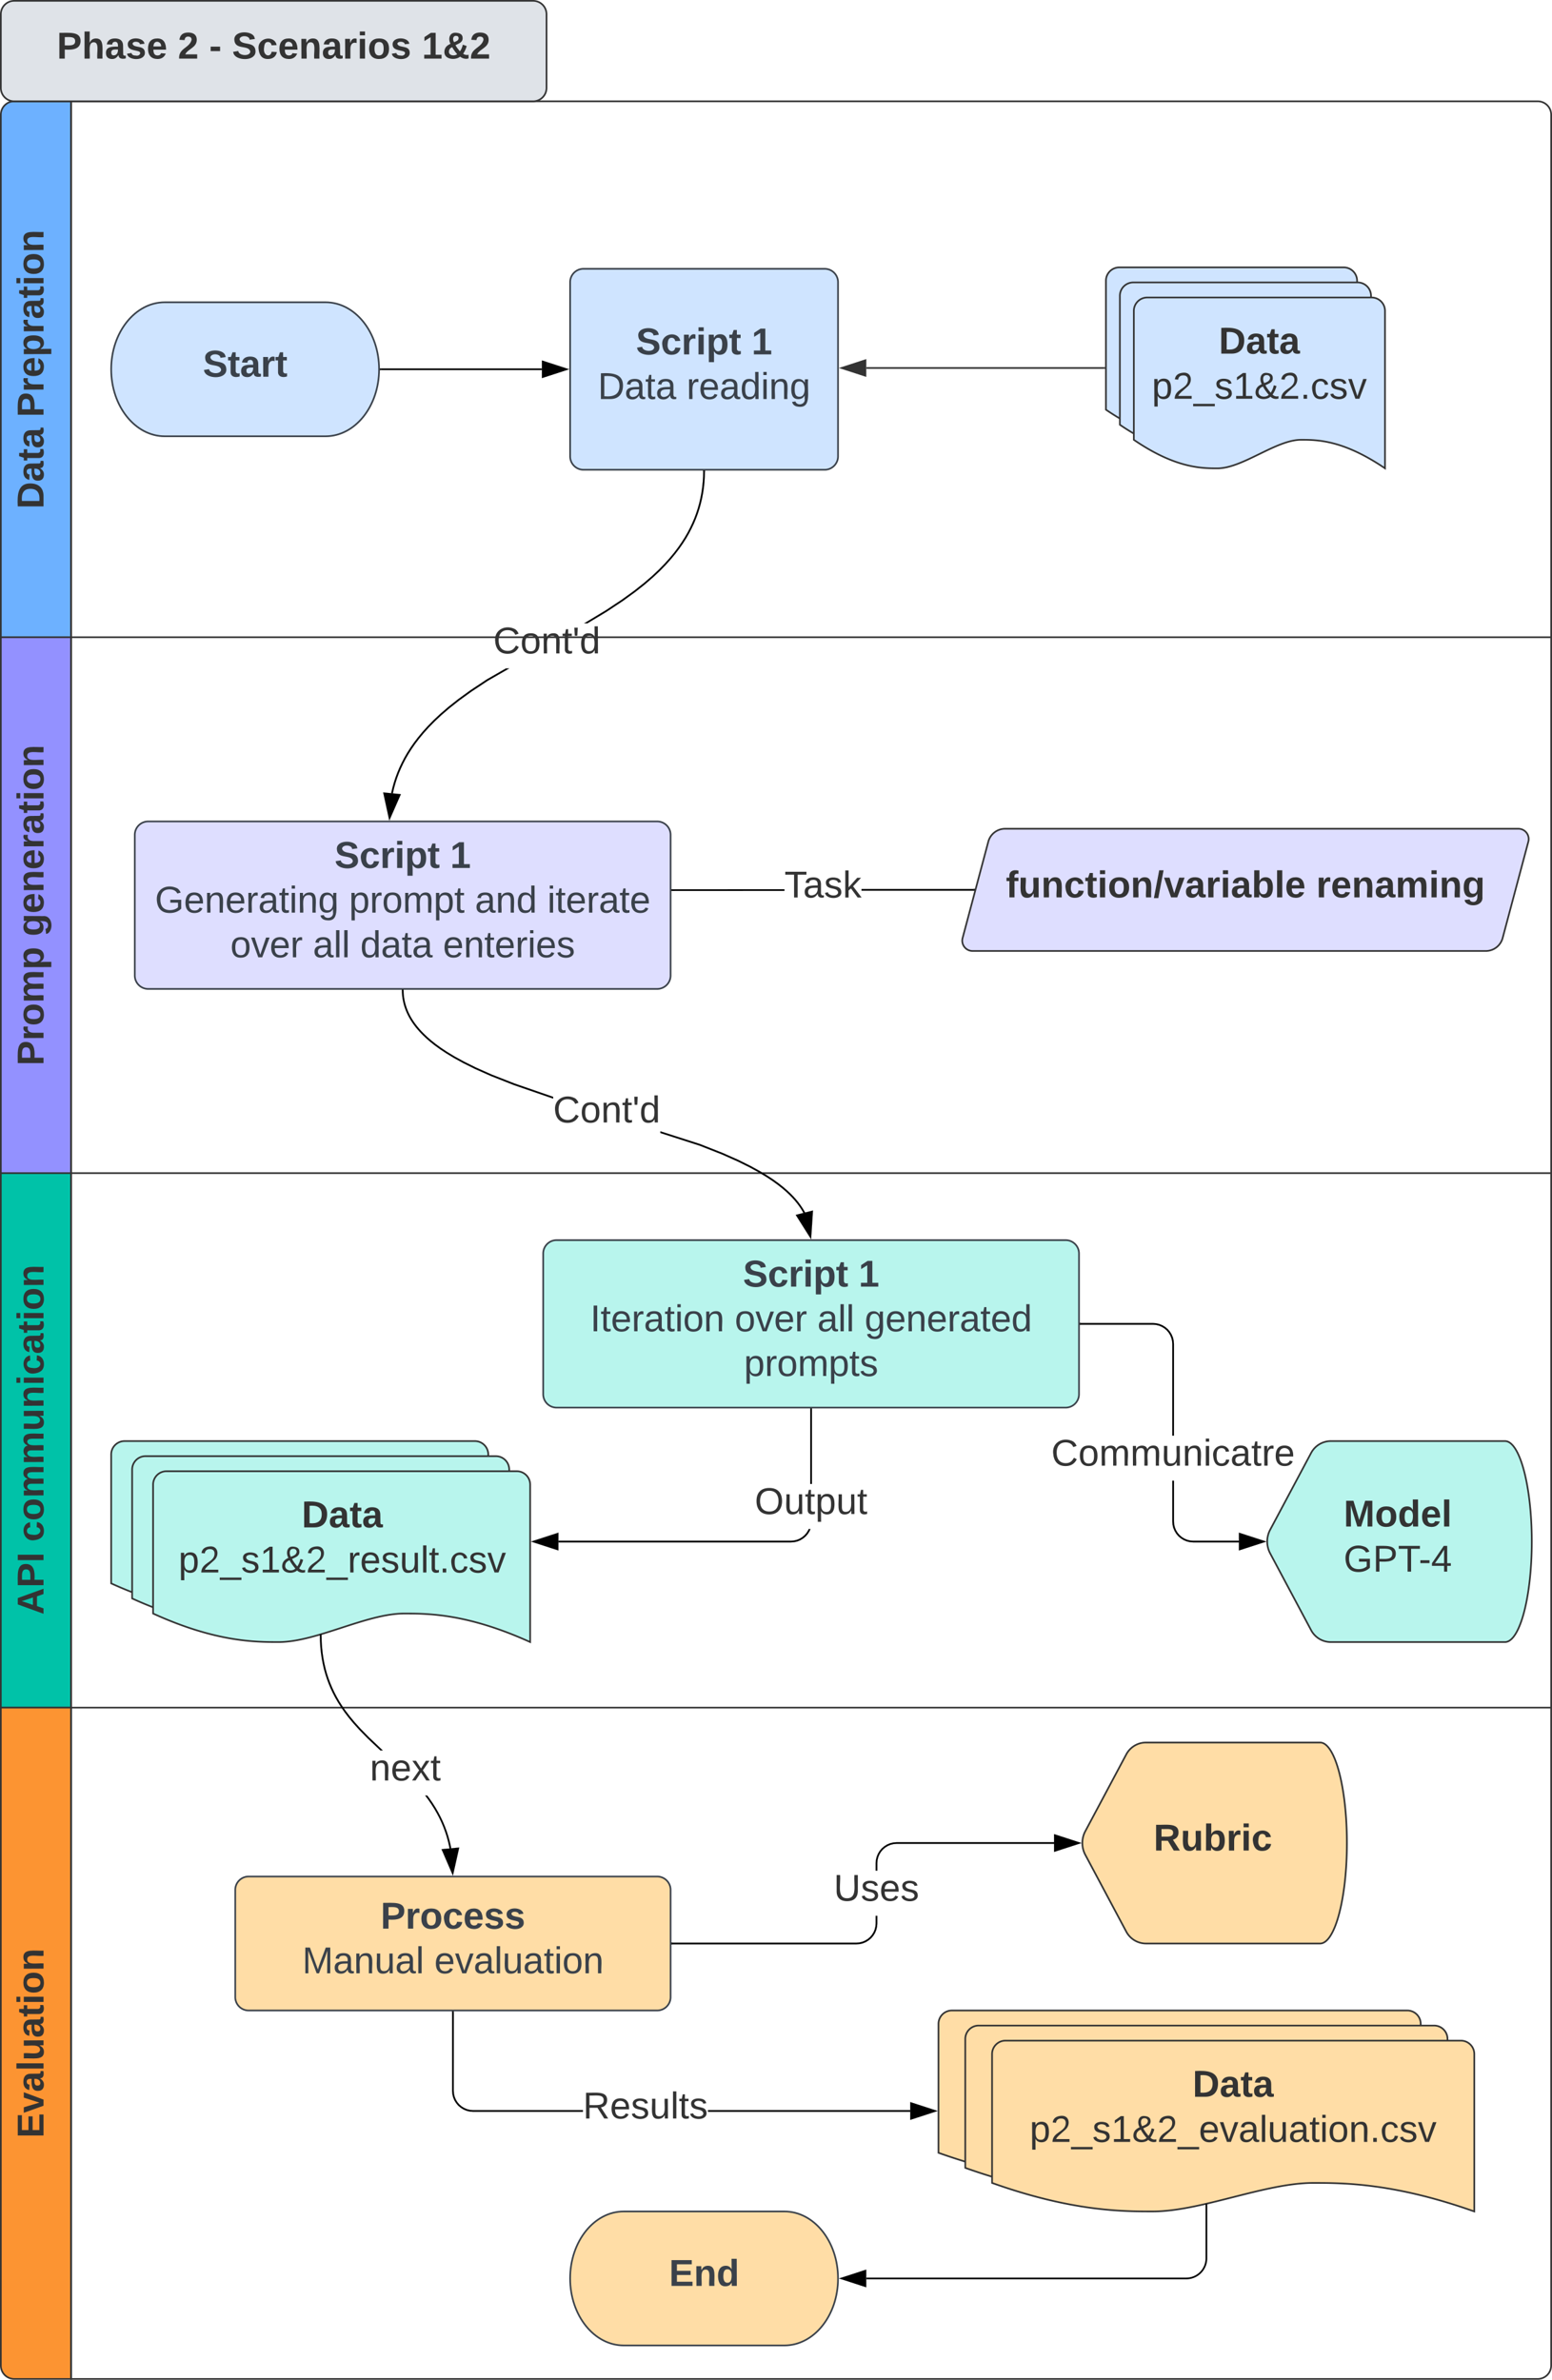 <svg xmlns="http://www.w3.org/2000/svg" xmlns:xlink="http://www.w3.org/1999/xlink" xmlns:lucid="lucid" width="926.91" height="1421"><g transform="translate(-679.5 -239.5)" lucid:page-tab-id="IIIJ-~few-Xb"><path d="M680 620V308a8 8 0 0 1 8-8h33.93v320z" stroke="#333" fill="#6db1ff"/><path d="M680 620h41.93v320H680z" stroke="#333" fill="#9391ff"/><path d="M680 940h41.93v319.15H680z" stroke="#333" fill="#00c2a8"/><path d="M721.93 1660H688a8 8 0 0 1-8-8v-392.85h41.93z" stroke="#333" fill="#fc9432"/><path d="M721.93 300h875.98a8 8 0 0 1 8 8v312H721.94zM721.93 620h883.98v320H721.94zM721.93 940h883.98v319.15H721.94zM1605.9 1259.15V1652a8 8 0 0 1-8 8H721.94v-400.85z" stroke="#333" fill="none"/><use xlink:href="#a" transform="matrix(-1.8369701987210297e-16,-1,1,-1.8369701987210297e-16,680,620) translate(76.644 25.489)"/><use xlink:href="#b" transform="matrix(-1.8369701987210297e-16,-1,1,-1.8369701987210297e-16,680,620) translate(131.383 25.489)"/><use xlink:href="#c" transform="matrix(-1.8369701987210297e-16,-1,1,-1.8369701987210297e-16,680,940) translate(64.206 25.489)"/><use xlink:href="#d" transform="matrix(-1.8369701987210297e-16,-1,1,-1.8369701987210297e-16,680,940) translate(141.39 25.489)"/><use xlink:href="#e" transform="matrix(-1.8369701987210297e-16,-1,1,-1.8369701987210297e-16,680,1259.147) translate(55.477 25.489)"/><use xlink:href="#f" transform="matrix(-1.8369701987210297e-16,-1,1,-1.8369701987210297e-16,680,1259.147) translate(99.057 25.489)"/><use xlink:href="#g" transform="matrix(-1.8369701987210297e-16,-1,1,-1.8369701987210297e-16,680,1660) translate(143.89 25.489)"/><path d="M873.9 420c17.7 0 32 17.9 32 40s-14.3 40-32 40h-96c-17.66 0-32-17.9-32-40s14.34-40 32-40z" stroke="#3a414a" fill="#cfe4ff"/><use xlink:href="#h" transform="matrix(1,0,0,1,750.912,425) translate(49.753 39.444)"/><path d="M1020 408a8 8 0 0 1 8-8h144a8 8 0 0 1 8 8v104a8 8 0 0 1-8 8h-144a8 8 0 0 1-8-8z" stroke="#3a414a" fill="#cfe4ff"/><use xlink:href="#i" transform="matrix(1,0,0,1,1025,405) translate(34.321 46.111)"/><use xlink:href="#j" transform="matrix(1,0,0,1,1025,405) translate(103.333 46.111)"/><use xlink:href="#k" transform="matrix(1,0,0,1,1025,405) translate(11.512 72.778)"/><use xlink:href="#l" transform="matrix(1,0,0,1,1025,405) translate(64.537 72.778)"/><path d="M680 248a8 8 0 0 1 8-8h309.9a8 8 0 0 1 8 8v44a8 8 0 0 1-8 8H688a8 8 0 0 1-8-8z" stroke="#333" fill="#dfe3e8"/><use xlink:href="#m" transform="matrix(1,0,0,1,692,252) translate(21.477 22.489)"/><use xlink:href="#n" transform="matrix(1,0,0,1,692,252) translate(93.735 22.489)"/><use xlink:href="#o" transform="matrix(1,0,0,1,692,252) translate(112.439 22.489)"/><use xlink:href="#p" transform="matrix(1,0,0,1,692,252) translate(126.093 22.489)"/><use xlink:href="#q" transform="matrix(1,0,0,1,692,252) translate(239.437 22.489)"/><path d="M1462.56 1107.06a13.33 13.33 0 0 1 11.77-7.06h104c8.83 0 16 26.86 16 60s-7.17 60-16 60h-104a13.33 13.33 0 0 1-11.77-7.06l-24.47-45.88a15 15 0 0 1 0-14.12z" stroke="#333" fill="#b8f5ed"/><use xlink:href="#r" transform="matrix(1,0,0,1,1439.328,1105) translate(42.674 46.022)"/><use xlink:href="#s" transform="matrix(1,0,0,1,1439.328,1105) translate(42.643 72.956)"/><path d="M1340 407.15a8 8 0 0 1 8-8h134a8 8 0 0 1 8 8v94c-25.05-17.04-40.65-17.04-50.1-17.04-15 0-34.95 17.05-49.95 17.05-9.3 0-25.05 0-49.95-17.04z" stroke="#333" fill="#cfe4ff"/><path d="M1348.33 416.15a8 8 0 0 1 8-8h134a8 8 0 0 1 8 8v94c-25.05-17.04-40.65-17.04-50.1-17.04-15 0-34.95 17.05-49.95 17.05-9.3 0-25.05 0-49.95-17.04z" stroke="#333" fill="#cfe4ff"/><path d="M1356.67 425.15a8 8 0 0 1 8-8h134a8 8 0 0 1 8 8v94c-25.05-17.04-40.65-17.04-50.1-17.04-15 0-34.95 17.05-49.95 17.05-9.3 0-25.05 0-49.95-17.04z" stroke="#333" fill="#cfe4ff"/><use xlink:href="#t" transform="matrix(1,0,0,1,1361.667,422.147) translate(45.748 28.522)"/><use xlink:href="#u" transform="matrix(1,0,0,1,1361.667,422.147) translate(5.784 55.456)"/><path d="M906.9 460H1003.12" stroke="#000" fill="none"/><path d="M906.92 460.5h-.54l.03-.5v-.5h.52z" stroke="#000" stroke-width=".05"/><path d="M1017.88 460l-14.26 4.63v-9.26z" stroke="#000"/><path d="M1339 459.24h-142.12" stroke="#333" fill="none"/><path d="M1339.5 459.74h-.5v-1h.5z" stroke="#333" stroke-width=".05" fill="#333"/><path d="M1182.12 459.24l14.27-4.64-.02 9.27z" stroke="#333" fill="#333"/><path d="M760 738a8 8 0 0 1 8-8h304a8 8 0 0 1 8 8v84a8 8 0 0 1-8 8H768a8 8 0 0 1-8-8z" stroke="#3a414a" fill="#dedeff"/><use xlink:href="#i" transform="matrix(1,0,0,1,765,735) translate(114.321 22.778)"/><use xlink:href="#v" transform="matrix(1,0,0,1,765,735) translate(183.333 22.778)"/><use xlink:href="#w" transform="matrix(1,0,0,1,765,735) translate(7.037 49.444)"/><use xlink:href="#x" transform="matrix(1,0,0,1,765,735) translate(122.963 49.444)"/><use xlink:href="#y" transform="matrix(1,0,0,1,765,735) translate(198.148 49.444)"/><use xlink:href="#z" transform="matrix(1,0,0,1,765,735) translate(241.358 49.444)"/><use xlink:href="#A" transform="matrix(1,0,0,1,765,735) translate(52.068 76.111)"/><use xlink:href="#B" transform="matrix(1,0,0,1,765,735) translate(101.389 76.111)"/><use xlink:href="#C" transform="matrix(1,0,0,1,765,735) translate(129.66 76.111)"/><use xlink:href="#D" transform="matrix(1,0,0,1,765,735) translate(179.043 76.111)"/><path d="M970.8 646.03l-9.8 6.5-7.28 5.26-5.78 4.58-4.8 4.12-4.04 3.8-3.5 3.56-3.03 3.38-2.68 3.23-2.38 3.13-2.1 3.03-1.9 2.98-1.7 2.93-1.5 2.9-1.36 2.9-1.22 2.87-1.07 2.9-.95 2.92-.83 2.96-.72 3.02-.06.32-.98-.2.06-.33.72-3.07.84-3 .96-2.96 1.1-2.94 1.22-2.92 1.38-2.9 1.53-2.95 1.7-2.96 1.92-3.02 2.14-3.07 2.4-3.15 2.7-3.26 3.08-3.42 3.52-3.6 4.08-3.82 4.82-4.16 5.82-4.6 7.3-5.3 9.84-6.52 11.4-6.54h2zM1100.5 521l-.08 3.1-.2 3.44-.36 3.32-.47 3.22-.6 3.13-.73 3.07-.84 3-.96 2.96-1.1 2.94-1.22 2.92-1.38 2.9-1.53 2.95-1.7 2.96-1.92 3.02-2.14 3.07-2.4 3.15-2.7 3.26-3.07 3.42-3.5 3.6-4.1 3.82-4.8 4.16-5.83 4.6-7.3 5.3-9.84 6.52-11.43 6.88h-1.93l12.83-7.73 9.8-6.5 7.27-5.26 5.78-4.58 4.8-4.12 4.04-3.8 3.48-3.56 3.04-3.38 2.68-3.23 2.37-3.13 2.1-3.03 1.9-2.98 1.7-2.93 1.5-2.9 1.36-2.9 1.22-2.87 1.07-2.9.95-2.92.83-2.96.7-3.02.6-3.1.47-3.17.34-3.28.23-3.4.06-3.06z" stroke="#000" stroke-width=".05"/><path d="M1100.5 521.03l-1-.02v-.5h1z"/><path d="M1100.5 521.05l-1.04-.02v-.55h1.07zm-.98-.52v.45l.94.02v-.48z" stroke="#000" stroke-width=".05"/><path d="M918.2 714.16l-6.05 13.73-3.18-14.67z"/><path d="M918.93 713.73L912 729.5l-3.67-16.84zm-6.62 12.55l5.16-11.7-7.86-.78z" stroke="#000" stroke-width=".05"/><use xlink:href="#E" transform="matrix(1,0,0,1,974.078,611.702) translate(0.005 17.956)"/><path d="M1003.92 988a8 8 0 0 1 8-8h304a8 8 0 0 1 8 8v84a8 8 0 0 1-8 8h-304a8 8 0 0 1-8-8z" stroke="#3a414a" fill="#b8f5ed"/><use xlink:href="#i" transform="matrix(1,0,0,1,1008.923,985) translate(114.321 22.778)"/><use xlink:href="#j" transform="matrix(1,0,0,1,1008.923,985) translate(183.333 22.778)"/><use xlink:href="#F" transform="matrix(1,0,0,1,1008.923,985) translate(23.086 49.444)"/><use xlink:href="#A" transform="matrix(1,0,0,1,1008.923,985) translate(109.383 49.444)"/><use xlink:href="#B" transform="matrix(1,0,0,1,1008.923,985) translate(158.704 49.444)"/><use xlink:href="#G" transform="matrix(1,0,0,1,1008.923,985) translate(186.975 49.444)"/><use xlink:href="#H" transform="matrix(1,0,0,1,1008.923,985) translate(114.938 76.111)"/><path d="M1269.74 742.1a10.4 10.4 0 0 1 10.06-7.74h306.53a6.15 6.15 0 0 1 5.94 7.73l-15.34 57.52a10.4 10.4 0 0 1-10.07 7.73h-306.52a6.15 6.15 0 0 1-5.94-7.73z" stroke="#333" fill="#dedeff"/><use xlink:href="#I" transform="matrix(1,0,0,1,1257.338,739.36) translate(22.917 35.989)"/><use xlink:href="#J" transform="matrix(1,0,0,1,1257.338,739.36) translate(208.27 35.989)"/><path d="M1148 771.47l-67 .04v-1l67-.03zm113.05-.12h-67v-1h67z" stroke="#000" stroke-width=".05"/><path d="M1261.42 771.35h-.38v-1h.65z"/><path d="M1261.44 771.38h-.42v-1.05h.7zm-.38-1v.95h.34l.25-.95z" stroke="#000" stroke-width=".05"/><path d="M1081 771.5h-.5v-1h.5z"/><path d="M1081.04 771.53h-.57v-1.05h.57zm-.5-1v.95h.45v-.95z" stroke="#000" stroke-width=".05"/><use xlink:href="#K" transform="matrix(1,0,0,1,1147.99,757.464) translate(0.005 17.956)"/><path d="M1380.63 1147.98l.14 1.82.42 1.75.68 1.67.94 1.54 1.17 1.37 1.37 1.17 1.54.94 1.67.7 1.76.42 1.82.14h27.3v1h-27.35l-1.93-.15-1.9-.46-1.82-.76-1.67-1.03-1.5-1.26-1.27-1.5-1-1.66-.77-1.82-.45-1.9-.15-1.94v-24.37h1zm-10.55-118.33l1.9.46 1.82.76 1.67 1.03 1.5 1.26 1.27 1.5 1.02 1.66.76 1.82.45 1.9.15 1.94v54.74h-1v-54.7l-.14-1.82-.42-1.75-.7-1.67-.93-1.54-1.17-1.37-1.38-1.17-1.54-.94-1.66-.7-1.76-.42-1.82-.14h-43.18v-1h43.22z" stroke="#000" stroke-width=".05"/><path d="M1324.94 1030.5h-.52v-1h.52z"/><path d="M1324.96 1030.53h-.56v-1.06h.56zm-.5-1v.94h.45v-.94z" stroke="#000" stroke-width=".05"/><path d="M1434.2 1160l-14.26 4.63v-9.27z"/><path d="M1435.83 1160l-16.4 5.32v-10.64zm-15.4 3.95l12.16-3.95-12.16-3.95z" stroke="#000" stroke-width=".05"/><use xlink:href="#L" transform="matrix(1,0,0,1,1307.336,1096.718) translate(0.005 17.956)"/><path d="M745.9 1108a8 8 0 0 1 8-8h209.2a8 8 0 0 1 8 8v94c-37.6-17.03-61.02-17.03-75.2-17.03-22.53 0-52.48 17.03-75 17.03-13.96 0-37.6 0-75-17.03z" stroke="#333" fill="#b8f5ed"/><path d="M758.42 1117a8 8 0 0 1 8-8h209.2a8 8 0 0 1 8 8v94c-37.6-17.03-61.03-17.03-75.22-17.03-22.52 0-52.47 17.03-75 17.03-13.95 0-37.6 0-74.98-17.03z" stroke="#333" fill="#b8f5ed"/><path d="M770.93 1126a8 8 0 0 1 8-8h209.2a8 8 0 0 1 8 8v94c-37.6-17.03-61.03-17.03-75.22-17.03-22.5 0-52.46 17.03-74.98 17.03-13.96 0-37.6 0-75-17.03z" stroke="#333" fill="#b8f5ed"/><use xlink:href="#M" transform="matrix(1,0,0,1,775.933,1123) translate(83.748 28.522)"/><use xlink:href="#N" transform="matrix(1,0,0,1,775.933,1123) translate(10.18 55.456)"/><path d="M1097.54 922.6l13.56 5.34 9.47 4.2 7.13 3.54 5.6 3.08 4.55 2.74 3.74 2.48 3.12 2.27 2.66 2.1 2.28 1.98 1.98 1.85 1.72 1.76 1.5 1.67 1.33 1.6 1.16 1.56 1.04 1.5.92 1.44.82 1.42.23.43-.9.47-.2-.42-.8-1.38-.9-1.42-1.02-1.46-1.14-1.5-1.3-1.58-1.47-1.64-1.7-1.72-1.94-1.83-2.26-1.94-2.63-2.08-3.1-2.25-3.7-2.46-4.5-2.72-5.56-3.05-7.1-3.52-9.43-4.2-13.5-5.3-23.3-7.5v-1.04zm-177-90.7l.08 1.36.13 1.33.2 1.3.25 1.32.3 1.3.37 1.28.42 1.3.47 1.3.55 1.32.63 1.32.7 1.36.8 1.38.9 1.42 1.02 1.46 1.15 1.5 1.3 1.58 1.47 1.64 1.7 1.72 1.93 1.83 2.25 1.94 2.63 2.08 3.1 2.25 3.7 2.46 4.5 2.72 5.58 3.05 7.1 3.52 9.43 4.2 13.52 5.3 23.14 8v1.06l-23.48-8.1-13.55-5.34-9.48-4.2-7.13-3.54-5.6-3.08-4.54-2.74-3.74-2.48-3.14-2.27-2.66-2.1-2.28-1.98-1.97-1.85-1.73-1.76-1.5-1.67-1.34-1.6-1.17-1.56-1.04-1.5-.92-1.44-.82-1.42-.73-1.4-.64-1.36-.56-1.35-.5-1.34-.43-1.34-.37-1.34-.3-1.34-.27-1.34-.2-1.36-.14-1.38-.1-1.4V831h1z" stroke="#000" stroke-width=".05"/><path d="M920.5 831l-1 .02v-.52h1z"/><path d="M920.54 831.03l-1.05.02-.03-.57h1.05zm-1-.5v.47l.95-.02-.02-.46z" stroke="#000" stroke-width=".05"/><path d="M1163.52 977.93l-8-12.68 8.98-2.3z"/><path d="M1163.92 979.5l-9.2-14.57 10.32-2.62zm-7.6-13.94l6.8 10.8.84-12.74z" stroke="#000" stroke-width=".05"/><use xlink:href="#E" transform="matrix(1,0,0,1,1009.861,891.795) translate(0.005 17.956)"/><path d="M1163.06 1153.68l-1.02 1.67-1.28 1.5-1.5 1.26-1.66 1.04-1.8.75-1.92.45-1.94.15H1013v-1h138.9l1.82-.14 1.76-.42 1.66-.7 1.54-.94 1.37-1.17 1.17-1.37.95-1.54.28-.7h1.1zm1.36-28.08h-1V1081h1z" stroke="#000" stroke-width=".05"/><path d="M1164.42 1081h-1v-.5h1z"/><path d="M1164.45 1081.04h-1.05v-.57h1.05zm-1-.5v.45h.95v-.47z" stroke="#000" stroke-width=".05"/><path d="M1012.5 1164.63l-14.26-4.63 14.27-4.63z"/><path d="M1013 1165.32l-16.38-5.32 16.4-5.32zm-13.14-5.32l12.15 3.95v-7.9z" stroke="#000" stroke-width=".05"/><use xlink:href="#O" transform="matrix(1,0,0,1,1130.256,1125.596) translate(0.005 17.956)"/><path d="M1352.16 1287.06a13.33 13.33 0 0 1 11.76-7.06h104c8.84 0 16 26.86 16 60s-7.16 60-16 60h-104a13.33 13.33 0 0 1-11.76-7.06l-24.47-45.88a15 15 0 0 1 0-14.12z" stroke="#333" fill="#ffdda6"/><use xlink:href="#P" transform="matrix(1,0,0,1,1328.923,1285) translate(39.556 59.489)"/><path d="M820 1368a8 8 0 0 1 8-8h244a8 8 0 0 1 8 8v64a8 8 0 0 1-8 8H828a8 8 0 0 1-8-8z" stroke="#3a414a" fill="#ffdda6"/><g><use xlink:href="#Q" transform="matrix(1,0,0,1,825,1365) translate(81.821 26.111)"/><use xlink:href="#R" transform="matrix(1,0,0,1,825,1365) translate(35 52.778)"/><use xlink:href="#S" transform="matrix(1,0,0,1,825,1365) translate(113.889 52.778)"/></g><path d="M1240 1448a8 8 0 0 1 8-8h272a8 8 0 0 1 8 8v94c-48.1-17.03-78.05-17.03-96.2-17.03-28.8 0-67.1 17.03-95.9 17.03-17.85 0-48.1 0-95.9-17.03z" stroke="#333" fill="#ffdda6"/><path d="M1256 1457a8 8 0 0 1 8-8h272a8 8 0 0 1 8 8v94c-48.1-17.03-78.05-17.03-96.2-17.03-28.8 0-67.1 17.03-95.9 17.03-17.85 0-48.1 0-95.9-17.03z" stroke="#333" fill="#ffdda6"/><path d="M1272 1466a8 8 0 0 1 8-8h272a8 8 0 0 1 8 8v94c-48.1-17.03-78.05-17.03-96.2-17.03-28.8 0-67.1 17.03-95.9 17.03-17.85 0-48.1 0-95.9-17.03z" stroke="#333" fill="#ffdda6"/><g><use xlink:href="#M" transform="matrix(1,0,0,1,1277,1463) translate(114.748 28.522)"/><use xlink:href="#T" transform="matrix(1,0,0,1,1277,1463) translate(17.488 55.456)"/></g><path d="M935.8 1313.15l2.07 3 1.82 2.86 1.6 2.8 1.45 2.77 1.3 2.75 1.16 2.77 1.05 2.8.93 2.86.82 2.94.72 3.05.26 1.37-.98.2-.26-1.36-.7-3-.8-2.9-.93-2.84-1.02-2.76-1.15-2.73-1.28-2.72-1.42-2.7-1.6-2.77-1.8-2.84-2.05-2.96-1.6-2.1h1.26zm-64.2-93.75l.23 3.7.37 3.46.48 3.3.6 3.12.7 3 .8 2.9.93 2.83 1.04 2.78 1.15 2.73 1.26 2.72 1.43 2.73 1.58 2.76 1.8 2.84 2.05 2.95 2.4 3.13 2.83 3.43 3.57 3.96 5 5.1 8.3 7.88h-1.44l-7.58-7.18-5.02-5.12-3.6-3.98-2.87-3.47-2.4-3.17-2.08-2.98-1.82-2.87-1.62-2.8-1.43-2.76-1.3-2.75-1.16-2.77-1.03-2.8-.93-2.87-.83-2.95-.7-3.04-.6-3.2-.5-3.3-.37-3.53-.23-3.73-.07-3.5h1z" stroke="#000" stroke-width=".05"/><path d="M871.53 1215.94l-1 .02v-.38l1-.3z"/><path d="M871.55 1215.96l-1.05.03v-.44l1.04-.3zm-1-.36v.34l.95-.02v-.6z" stroke="#000" stroke-width=".05"/><path d="M949.85 1357.9l-5.93-13.8 9.23-.84z"/><path d="M950 1359.5l-6.82-15.82 10.6-1zm-5.35-14.95l5.05 11.73 2.8-12.46z" stroke="#000" stroke-width=".05"/><g><use xlink:href="#U" transform="matrix(1,0,0,1,900.402,1284.704) translate(0.005 17.956)"/></g><path d="M1203.46 1388.02l-.15 1.94-.45 1.9-.75 1.82-1.02 1.67-1.28 1.5-1.5 1.26-1.66 1.04-1.82.75-1.9.45-1.94.15H1081v-1h109.94l1.82-.14 1.75-.42 1.68-.7 1.54-.94 1.37-1.17 1.16-1.37.95-1.54.7-1.67.42-1.75.14-1.82v-4.5h1zm105.58-47.52h-94.06l-1.82.14-1.75.42-1.66.7-1.54.94-1.37 1.17-1.17 1.37-.94 1.54-.7 1.67-.42 1.75-.14 1.82v4.5h-1V1352l.15-1.94.47-1.9.75-1.82 1.03-1.67 1.27-1.5 1.5-1.26 1.67-1.04 1.8-.75 1.9-.45 1.94-.15h94.1z" stroke="#000" stroke-width=".05"/><path d="M1081 1400.5h-.5v-1h.5z"/><path d="M1081.04 1400.53h-.57v-1.06h.57zm-.5-1v.94h.45v-.94z" stroke="#000" stroke-width=".05"/><path d="M1323.8 1340l-14.26 4.63v-9.27z"/><path d="M1325.42 1340l-16.38 5.32v-10.64zm-15.38 3.95l12.15-3.95-12.16-3.95z" stroke="#000" stroke-width=".05"/><g><use xlink:href="#V" transform="matrix(1,0,0,1,1177.431,1356.533) translate(0.005 17.956)"/></g><path d="M950.5 1487.98l.14 1.82.42 1.75.7 1.67.94 1.54 1.17 1.37 1.37 1.17 1.54.94 1.67.7 1.75.42 1.82.14h65.63v1H962l-1.94-.15-1.9-.46-1.82-.76-1.67-1.03-1.5-1.26-1.26-1.5-1.04-1.66-.75-1.82-.45-1.9-.15-1.94V1441h1zm272.62 11.52v1h-120.77v-1z" stroke="#000" stroke-width=".05"/><path d="M950.5 1441h-1v-.5h1z"/><path d="M950.52 1441.04h-1.04v-.57h1.04zm-1-.5v.45h.96v-.47z" stroke="#000" stroke-width=".05"/><path d="M1237.88 1500l-14.26 4.63v-9.27z"/><path d="M1239.5 1500l-16.38 5.32v-10.64zm-15.38 3.95l12.14-3.95-12.14-3.95z" stroke="#000" stroke-width=".05"/><g><use xlink:href="#W" transform="matrix(1,0,0,1,1027.655,1486.533) translate(0.005 17.956)"/></g><path d="M1148 1560c17.67 0 32 17.9 32 40s-14.33 40-32 40h-96c-17.67 0-32-17.9-32-40s14.33-40 32-40z" stroke="#3a414a" fill="#ffdda6"/><g><use xlink:href="#X" transform="matrix(1,0,0,1,1025,1565) translate(54.074 39.444)"/></g><path d="M1400 1555.92V1588a12 12 0 0 1-12 12h-191.12" stroke="#000" fill="none"/><path d="M1400.5 1555.94h-1v-.4l1-.23z" stroke="#000" stroke-width=".05"/><path d="M1182.12 1600l14.26-4.63v9.27z" stroke="#000"/><defs><path fill="#333" d="M24-248c120-7 223 5 221 122C244-46 201 0 124 0H24v-248zM76-40c74 7 117-18 117-86 0-67-45-88-117-82v168" id="Y"/><path fill="#333" d="M133-34C117-15 103 5 69 4 32 3 11-16 11-54c-1-60 55-63 116-61 1-26-3-47-28-47-18 1-26 9-28 27l-52-2c7-38 36-58 82-57s74 22 75 68l1 82c-1 14 12 18 25 15v27c-30 8-71 5-69-32zm-48 3c29 0 43-24 42-57-32 0-66-3-65 30 0 17 8 27 23 27" id="Z"/><path fill="#333" d="M115-3C79 11 28 4 28-45v-112H4v-33h27l15-45h31v45h36v33H77v99c-1 23 16 31 38 25v30" id="aa"/><g id="a"><use transform="matrix(0.062,0,0,0.062,0,0)" xlink:href="#Y"/><use transform="matrix(0.062,0,0,0.062,16.148,0)" xlink:href="#Z"/><use transform="matrix(0.062,0,0,0.062,28.617,0)" xlink:href="#aa"/><use transform="matrix(0.062,0,0,0.062,36.036,0)" xlink:href="#Z"/></g><path fill="#333" d="M24-248c93 1 206-16 204 79-1 75-69 88-152 82V0H24v-248zm52 121c47 0 100 7 100-41 0-47-54-39-100-39v80" id="ab"/><path fill="#333" d="M135-150c-39-12-60 13-60 57V0H25l-1-190h47c2 13-1 29 3 40 6-28 27-53 61-41v41" id="ac"/><path fill="#333" d="M185-48c-13 30-37 53-82 52C43 2 14-33 14-96s30-98 90-98c62 0 83 45 84 108H66c0 31 8 55 39 56 18 0 30-7 34-22zm-45-69c5-46-57-63-70-21-2 6-4 13-4 21h74" id="ad"/><path fill="#333" d="M135-194c53 0 70 44 70 98 0 56-19 98-73 100-31 1-45-17-59-34 3 33 2 69 2 105H25l-1-265h48c2 10 0 23 3 31 11-24 29-35 60-35zM114-30c33 0 39-31 40-66 0-38-9-64-40-64-56 0-55 130 0 130" id="ae"/><path fill="#333" d="M25-224v-37h50v37H25zM25 0v-190h50V0H25" id="af"/><path fill="#333" d="M110-194c64 0 96 36 96 99 0 64-35 99-97 99-61 0-95-36-95-99 0-62 34-99 96-99zm-1 164c35 0 45-28 45-65 0-40-10-65-43-65-34 0-45 26-45 65 0 36 10 65 43 65" id="ag"/><path fill="#333" d="M135-194c87-1 58 113 63 194h-50c-7-57 23-157-34-157-59 0-34 97-39 157H25l-1-190h47c2 12-1 28 3 38 12-26 28-41 61-42" id="ah"/><g id="b"><use transform="matrix(0.062,0,0,0.062,0,0)" xlink:href="#ab"/><use transform="matrix(0.062,0,0,0.062,14.963,0)" xlink:href="#ac"/><use transform="matrix(0.062,0,0,0.062,23.691,0)" xlink:href="#ad"/><use transform="matrix(0.062,0,0,0.062,36.16,0)" xlink:href="#ae"/><use transform="matrix(0.062,0,0,0.062,49.814,0)" xlink:href="#ac"/><use transform="matrix(0.062,0,0,0.062,58.543,0)" xlink:href="#Z"/><use transform="matrix(0.062,0,0,0.062,71.012,0)" xlink:href="#aa"/><use transform="matrix(0.062,0,0,0.062,78.431,0)" xlink:href="#af"/><use transform="matrix(0.062,0,0,0.062,84.665,0)" xlink:href="#ag"/><use transform="matrix(0.062,0,0,0.062,98.319,0)" xlink:href="#ah"/></g><path fill="#333" d="M220-157c-53 9-28 100-34 157h-49v-107c1-27-5-49-29-50C55-147 81-57 75 0H25l-1-190h47c2 12-1 28 3 38 10-53 101-56 108 0 13-22 24-43 59-42 82 1 51 116 57 194h-49v-107c-1-25-5-48-29-50" id="ai"/><g id="c"><use transform="matrix(0.062,0,0,0.062,0,0)" xlink:href="#ab"/><use transform="matrix(0.062,0,0,0.062,14.963,0)" xlink:href="#ac"/><use transform="matrix(0.062,0,0,0.062,23.691,0)" xlink:href="#ag"/><use transform="matrix(0.062,0,0,0.062,37.345,0)" xlink:href="#ai"/><use transform="matrix(0.062,0,0,0.062,57.296,0)" xlink:href="#ae"/></g><path fill="#333" d="M195-6C206 82 75 100 31 46c-4-6-6-13-8-21l49-6c3 16 16 24 34 25 40 0 42-37 40-79-11 22-30 35-61 35-53 0-70-43-70-97 0-56 18-96 73-97 30 0 46 14 59 34l2-30h47zm-90-29c32 0 41-27 41-63 0-35-9-62-40-62-32 0-39 29-40 63 0 36 9 62 39 62" id="aj"/><g id="d"><use transform="matrix(0.062,0,0,0.062,0,0)" xlink:href="#aj"/><use transform="matrix(0.062,0,0,0.062,13.654,0)" xlink:href="#ad"/><use transform="matrix(0.062,0,0,0.062,26.123,0)" xlink:href="#ah"/><use transform="matrix(0.062,0,0,0.062,39.777,0)" xlink:href="#ad"/><use transform="matrix(0.062,0,0,0.062,52.246,0)" xlink:href="#ac"/><use transform="matrix(0.062,0,0,0.062,60.974,0)" xlink:href="#Z"/><use transform="matrix(0.062,0,0,0.062,73.443,0)" xlink:href="#aa"/><use transform="matrix(0.062,0,0,0.062,80.862,0)" xlink:href="#af"/><use transform="matrix(0.062,0,0,0.062,87.097,0)" xlink:href="#ag"/><use transform="matrix(0.062,0,0,0.062,100.751,0)" xlink:href="#ah"/></g><path fill="#333" d="M199 0l-22-63H83L61 0H9l90-248h61L250 0h-51zm-33-102l-36-108c-10 38-24 72-36 108h72" id="ak"/><path fill="#333" d="M24 0v-248h52V0H24" id="al"/><g id="e"><use transform="matrix(0.062,0,0,0.062,0,0)" xlink:href="#ak"/><use transform="matrix(0.062,0,0,0.062,16.148,0)" xlink:href="#ab"/><use transform="matrix(0.062,0,0,0.062,31.11,0)" xlink:href="#al"/></g><path fill="#333" d="M190-63c-7 42-38 67-86 67-59 0-84-38-90-98-12-110 154-137 174-36l-49 2c-2-19-15-32-35-32-30 0-35 28-38 64-6 74 65 87 74 30" id="am"/><path fill="#333" d="M85 4C-2 5 27-109 22-190h50c7 57-23 150 33 157 60-5 35-97 40-157h50l1 190h-47c-2-12 1-28-3-38-12 25-28 42-61 42" id="an"/><g id="f"><use transform="matrix(0.062,0,0,0.062,0,0)" xlink:href="#am"/><use transform="matrix(0.062,0,0,0.062,12.469,0)" xlink:href="#ag"/><use transform="matrix(0.062,0,0,0.062,26.123,0)" xlink:href="#ai"/><use transform="matrix(0.062,0,0,0.062,46.073,0)" xlink:href="#ai"/><use transform="matrix(0.062,0,0,0.062,66.024,0)" xlink:href="#an"/><use transform="matrix(0.062,0,0,0.062,79.678,0)" xlink:href="#ah"/><use transform="matrix(0.062,0,0,0.062,93.331,0)" xlink:href="#af"/><use transform="matrix(0.062,0,0,0.062,99.566,0)" xlink:href="#am"/><use transform="matrix(0.062,0,0,0.062,112.035,0)" xlink:href="#Z"/><use transform="matrix(0.062,0,0,0.062,124.504,0)" xlink:href="#aa"/><use transform="matrix(0.062,0,0,0.062,131.923,0)" xlink:href="#af"/><use transform="matrix(0.062,0,0,0.062,138.158,0)" xlink:href="#ag"/><use transform="matrix(0.062,0,0,0.062,151.812,0)" xlink:href="#ah"/></g><path fill="#333" d="M24 0v-248h195v40H76v63h132v40H76v65h150V0H24" id="ao"/><path fill="#333" d="M128 0H69L1-190h53L99-40l48-150h52" id="ap"/><path fill="#333" d="M25 0v-261h50V0H25" id="aq"/><g id="g"><use transform="matrix(0.062,0,0,0.062,0,0)" xlink:href="#ao"/><use transform="matrix(0.062,0,0,0.062,14.963,0)" xlink:href="#ap"/><use transform="matrix(0.062,0,0,0.062,27.432,0)" xlink:href="#Z"/><use transform="matrix(0.062,0,0,0.062,39.901,0)" xlink:href="#aq"/><use transform="matrix(0.062,0,0,0.062,46.136,0)" xlink:href="#an"/><use transform="matrix(0.062,0,0,0.062,59.79,0)" xlink:href="#Z"/><use transform="matrix(0.062,0,0,0.062,72.259,0)" xlink:href="#aa"/><use transform="matrix(0.062,0,0,0.062,79.678,0)" xlink:href="#af"/><use transform="matrix(0.062,0,0,0.062,85.912,0)" xlink:href="#ag"/><use transform="matrix(0.062,0,0,0.062,99.566,0)" xlink:href="#ah"/></g><path fill="#3a414a" d="M169-182c-1-43-94-46-97-3 18 66 151 10 154 114 3 95-165 93-204 36-6-8-10-19-12-30l50-8c3 46 112 56 116 5-17-69-150-10-154-114-4-87 153-88 188-35 5 8 8 18 10 28" id="ar"/><path fill="#3a414a" d="M115-3C79 11 28 4 28-45v-112H4v-33h27l15-45h31v45h36v33H77v99c-1 23 16 31 38 25v30" id="as"/><path fill="#3a414a" d="M133-34C117-15 103 5 69 4 32 3 11-16 11-54c-1-60 55-63 116-61 1-26-3-47-28-47-18 1-26 9-28 27l-52-2c7-38 36-58 82-57s74 22 75 68l1 82c-1 14 12 18 25 15v27c-30 8-71 5-69-32zm-48 3c29 0 43-24 42-57-32 0-66-3-65 30 0 17 8 27 23 27" id="at"/><path fill="#3a414a" d="M135-150c-39-12-60 13-60 57V0H25l-1-190h47c2 13-1 29 3 40 6-28 27-53 61-41v41" id="au"/><g id="h"><use transform="matrix(0.062,0,0,0.062,0,0)" xlink:href="#ar"/><use transform="matrix(0.062,0,0,0.062,14.815,0)" xlink:href="#as"/><use transform="matrix(0.062,0,0,0.062,22.16,0)" xlink:href="#at"/><use transform="matrix(0.062,0,0,0.062,34.506,0)" xlink:href="#au"/><use transform="matrix(0.062,0,0,0.062,43.148,0)" xlink:href="#as"/></g><path fill="#3a414a" d="M190-63c-7 42-38 67-86 67-59 0-84-38-90-98-12-110 154-137 174-36l-49 2c-2-19-15-32-35-32-30 0-35 28-38 64-6 74 65 87 74 30" id="av"/><path fill="#3a414a" d="M25-224v-37h50v37H25zM25 0v-190h50V0H25" id="aw"/><path fill="#3a414a" d="M135-194c53 0 70 44 70 98 0 56-19 98-73 100-31 1-45-17-59-34 3 33 2 69 2 105H25l-1-265h48c2 10 0 23 3 31 11-24 29-35 60-35zM114-30c33 0 39-31 40-66 0-38-9-64-40-64-56 0-55 130 0 130" id="ax"/><g id="i"><use transform="matrix(0.062,0,0,0.062,0,0)" xlink:href="#ar"/><use transform="matrix(0.062,0,0,0.062,14.815,0)" xlink:href="#av"/><use transform="matrix(0.062,0,0,0.062,27.16,0)" xlink:href="#au"/><use transform="matrix(0.062,0,0,0.062,35.802,0)" xlink:href="#aw"/><use transform="matrix(0.062,0,0,0.062,41.975,0)" xlink:href="#ax"/><use transform="matrix(0.062,0,0,0.062,55.494,0)" xlink:href="#as"/></g><path fill="#3a414a" d="M23 0v-37h61v-169l-59 37v-38l62-41h46v211h57V0H23" id="ay"/><use transform="matrix(0.062,0,0,0.062,0,0)" xlink:href="#ay" id="j"/><path fill="#3a414a" d="M30-248c118-7 216 8 213 122C240-48 200 0 122 0H30v-248zM63-27c89 8 146-16 146-99s-60-101-146-95v194" id="az"/><path fill="#3a414a" d="M141-36C126-15 110 5 73 4 37 3 15-17 15-53c-1-64 63-63 125-63 3-35-9-54-41-54-24 1-41 7-42 31l-33-3c5-37 33-52 76-52 45 0 72 20 72 64v82c-1 20 7 32 28 27v20c-31 9-61-2-59-35zM48-53c0 20 12 33 32 33 41-3 63-29 60-74-43 2-92-5-92 41" id="aA"/><path fill="#3a414a" d="M59-47c-2 24 18 29 38 22v24C64 9 27 4 27-40v-127H5v-23h24l9-43h21v43h35v23H59v120" id="aB"/><g id="k"><use transform="matrix(0.062,0,0,0.062,0,0)" xlink:href="#az"/><use transform="matrix(0.062,0,0,0.062,15.988,0)" xlink:href="#aA"/><use transform="matrix(0.062,0,0,0.062,28.333,0)" xlink:href="#aB"/><use transform="matrix(0.062,0,0,0.062,34.506,0)" xlink:href="#aA"/></g><path fill="#3a414a" d="M114-163C36-179 61-72 57 0H25l-1-190h30c1 12-1 29 2 39 6-27 23-49 58-41v29" id="aC"/><path fill="#3a414a" d="M100-194c63 0 86 42 84 106H49c0 40 14 67 53 68 26 1 43-12 49-29l28 8c-11 28-37 45-77 45C44 4 14-33 15-96c1-61 26-98 85-98zm52 81c6-60-76-77-97-28-3 7-6 17-6 28h103" id="aD"/><path fill="#3a414a" d="M85-194c31 0 48 13 60 33l-1-100h32l1 261h-30c-2-10 0-23-3-31C134-8 116 4 85 4 32 4 16-35 15-94c0-66 23-100 70-100zm9 24c-40 0-46 34-46 75 0 40 6 74 45 74 42 0 51-32 51-76 0-42-9-74-50-73" id="aE"/><path fill="#3a414a" d="M24-231v-30h32v30H24zM24 0v-190h32V0H24" id="aF"/><path fill="#3a414a" d="M117-194c89-4 53 116 60 194h-32v-121c0-31-8-49-39-48C34-167 62-67 57 0H25l-1-190h30c1 10-1 24 2 32 11-22 29-35 61-36" id="aG"/><path fill="#3a414a" d="M177-190C167-65 218 103 67 71c-23-6-38-20-44-43l32-5c15 47 100 32 89-28v-30C133-14 115 1 83 1 29 1 15-40 15-95c0-56 16-97 71-98 29-1 48 16 59 35 1-10 0-23 2-32h30zM94-22c36 0 50-32 50-73 0-42-14-75-50-75-39 0-46 34-46 75s6 73 46 73" id="aH"/><g id="l"><use transform="matrix(0.062,0,0,0.062,0,0)" xlink:href="#aC"/><use transform="matrix(0.062,0,0,0.062,7.346,0)" xlink:href="#aD"/><use transform="matrix(0.062,0,0,0.062,19.691,0)" xlink:href="#aA"/><use transform="matrix(0.062,0,0,0.062,32.037,0)" xlink:href="#aE"/><use transform="matrix(0.062,0,0,0.062,44.383,0)" xlink:href="#aF"/><use transform="matrix(0.062,0,0,0.062,49.259,0)" xlink:href="#aG"/><use transform="matrix(0.062,0,0,0.062,61.605,0)" xlink:href="#aH"/></g><path fill="#333" d="M114-157C55-157 80-60 75 0H25v-261h50l-1 109c12-26 28-41 61-42 86-1 58 113 63 194h-50c-7-57 23-157-34-157" id="aI"/><path fill="#333" d="M137-138c1-29-70-34-71-4 15 46 118 7 119 86 1 83-164 76-172 9l43-7c4 19 20 25 44 25 33 8 57-30 24-41C81-84 22-81 20-136c-2-80 154-74 161-7" id="aJ"/><g id="m"><use transform="matrix(0.062,0,0,0.062,0,0)" xlink:href="#ab"/><use transform="matrix(0.062,0,0,0.062,14.963,0)" xlink:href="#aI"/><use transform="matrix(0.062,0,0,0.062,28.617,0)" xlink:href="#Z"/><use transform="matrix(0.062,0,0,0.062,41.086,0)" xlink:href="#aJ"/><use transform="matrix(0.062,0,0,0.062,53.555,0)" xlink:href="#ad"/></g><path fill="#333" d="M182-182c0 78-84 86-111 141h115V0H12c-6-101 99-100 120-180 1-22-12-31-33-32-23 0-32 14-35 34l-49-3c5-45 32-70 84-70 51 0 83 22 83 69" id="aK"/><use transform="matrix(0.062,0,0,0.062,0,0)" xlink:href="#aK" id="n"/><path fill="#333" d="M14-72v-43h91v43H14" id="aL"/><use transform="matrix(0.062,0,0,0.062,0,0)" xlink:href="#aL" id="o"/><path fill="#333" d="M169-182c-1-43-94-46-97-3 18 66 151 10 154 114 3 95-165 93-204 36-6-8-10-19-12-30l50-8c3 46 112 56 116 5-17-69-150-10-154-114-4-87 153-88 188-35 5 8 8 18 10 28" id="aM"/><g id="p"><use transform="matrix(0.062,0,0,0.062,0,0)" xlink:href="#aM"/><use transform="matrix(0.062,0,0,0.062,14.963,0)" xlink:href="#am"/><use transform="matrix(0.062,0,0,0.062,27.432,0)" xlink:href="#ad"/><use transform="matrix(0.062,0,0,0.062,39.901,0)" xlink:href="#ah"/><use transform="matrix(0.062,0,0,0.062,53.555,0)" xlink:href="#Z"/><use transform="matrix(0.062,0,0,0.062,66.024,0)" xlink:href="#ac"/><use transform="matrix(0.062,0,0,0.062,74.752,0)" xlink:href="#af"/><use transform="matrix(0.062,0,0,0.062,80.987,0)" xlink:href="#ag"/><use transform="matrix(0.062,0,0,0.062,94.641,0)" xlink:href="#aJ"/></g><path fill="#333" d="M23 0v-37h61v-169l-59 37v-38l62-41h46v211h57V0H23" id="aN"/><path fill="#333" d="M168-19C124 19 11 11 16-68c3-43 29-60 59-75-25-44-12-111 53-106 37 3 64 15 64 52 0 43-40 52-69 68 12 22 27 41 43 59 14-19 21-38 28-64l37 13c-8 29-19 52-34 74 12 10 32 16 52 10v35c-28 11-65-2-81-17zm-58-139c19-9 43-14 43-39 0-14-10-22-25-22-34 0-33 41-18 61zM60-68c-3 40 55 47 79 25-18-20-34-42-48-67-18 8-30 20-31 42" id="aO"/><g id="q"><use transform="matrix(0.062,0,0,0.062,0,0)" xlink:href="#aN"/><use transform="matrix(0.062,0,0,0.062,12.469,0)" xlink:href="#aO"/><use transform="matrix(0.062,0,0,0.062,28.617,0)" xlink:href="#aK"/></g><path fill="#333" d="M230 0l2-204L168 0h-37L68-204 70 0H24v-248h70l56 185 57-185h69V0h-46" id="aP"/><path fill="#333" d="M88-194c31-1 46 15 58 34l-1-101h50l1 261h-48c-2-10 0-23-3-31C134-8 116 4 84 4 32 4 16-41 15-95c0-56 19-97 73-99zm17 164c33 0 40-30 41-66 1-37-9-64-41-64s-38 30-39 65c0 43 13 65 39 65" id="aQ"/><g id="r"><use transform="matrix(0.062,0,0,0.062,0,0)" xlink:href="#aP"/><use transform="matrix(0.062,0,0,0.062,18.641,0)" xlink:href="#ag"/><use transform="matrix(0.062,0,0,0.062,32.295,0)" xlink:href="#aQ"/><use transform="matrix(0.062,0,0,0.062,45.949,0)" xlink:href="#ad"/><use transform="matrix(0.062,0,0,0.062,58.418,0)" xlink:href="#aq"/></g><path fill="#333" d="M143 4C61 4 22-44 18-125c-5-107 100-154 193-111 17 8 29 25 37 43l-32 9c-13-25-37-40-76-40-61 0-88 39-88 99 0 61 29 100 91 101 35 0 62-11 79-27v-45h-74v-28h105v86C228-13 192 4 143 4" id="aR"/><path fill="#333" d="M30-248c87 1 191-15 191 75 0 78-77 80-158 76V0H30v-248zm33 125c57 0 124 11 124-50 0-59-68-47-124-48v98" id="aS"/><path fill="#333" d="M127-220V0H93v-220H8v-28h204v28h-85" id="aT"/><path fill="#333" d="M16-82v-28h88v28H16" id="aU"/><path fill="#333" d="M155-56V0h-30v-56H8v-25l114-167h33v167h35v25h-35zm-30-156c-27 46-58 90-88 131h88v-131" id="aV"/><g id="s"><use transform="matrix(0.062,0,0,0.062,0,0)" xlink:href="#aR"/><use transform="matrix(0.062,0,0,0.062,17.457,0)" xlink:href="#aS"/><use transform="matrix(0.062,0,0,0.062,32.42,0)" xlink:href="#aT"/><use transform="matrix(0.062,0,0,0.062,44.827,0)" xlink:href="#aU"/><use transform="matrix(0.062,0,0,0.062,52.246,0)" xlink:href="#aV"/></g><g id="t"><use transform="matrix(0.062,0,0,0.062,0,0)" xlink:href="#Y"/><use transform="matrix(0.062,0,0,0.062,16.148,0)" xlink:href="#Z"/><use transform="matrix(0.062,0,0,0.062,28.617,0)" xlink:href="#aa"/><use transform="matrix(0.062,0,0,0.062,36.036,0)" xlink:href="#Z"/></g><path fill="#333" d="M115-194c55 1 70 41 70 98S169 2 115 4C84 4 66-9 55-30l1 105H24l-1-265h31l2 30c10-21 28-34 59-34zm-8 174c40 0 45-34 45-75s-6-73-45-74c-42 0-51 32-51 76 0 43 10 73 51 73" id="aW"/><path fill="#333" d="M101-251c82-7 93 87 43 132L82-64C71-53 59-42 53-27h129V0H18c2-99 128-94 128-182 0-28-16-43-45-43s-46 15-49 41l-32-3c6-41 34-60 81-64" id="aX"/><path fill="#333" d="M-5 72V49h209v23H-5" id="aY"/><path fill="#333" d="M135-143c-3-34-86-38-87 0 15 53 115 12 119 90S17 21 10-45l28-5c4 36 97 45 98 0-10-56-113-15-118-90-4-57 82-63 122-42 12 7 21 19 24 35" id="aZ"/><path fill="#333" d="M27 0v-27h64v-190l-56 39v-29l58-41h29v221h61V0H27" id="ba"/><path fill="#333" d="M234-2c-28 10-62 0-77-18C117 19 8 12 13-65c3-43 29-61 60-76-25-40-17-114 47-108 35 3 59 15 59 50 0 44-40 53-71 69 14 26 32 50 51 72 14-21 24-43 30-72l26 8c-9 33-21 57-38 82 13 13 33 22 57 15v23zM97-151c25-10 52-18 56-48-1-18-13-29-33-29-42 0-39 50-23 77zM42-66c-3 51 71 58 98 28-20-24-41-51-56-80-23 10-40 24-42 52" id="bb"/><path fill="#333" d="M33 0v-38h34V0H33" id="bc"/><path fill="#333" d="M96-169c-40 0-48 33-48 73s9 75 48 75c24 0 41-14 43-38l32 2c-6 37-31 61-74 61-59 0-76-41-82-99-10-93 101-131 147-64 4 7 5 14 7 22l-32 3c-4-21-16-35-41-35" id="bd"/><path fill="#333" d="M108 0H70L1-190h34L89-25l56-165h34" id="be"/><g id="u"><use transform="matrix(0.062,0,0,0.062,0,0)" xlink:href="#aW"/><use transform="matrix(0.062,0,0,0.062,12.469,0)" xlink:href="#aX"/><use transform="matrix(0.062,0,0,0.062,24.938,0)" xlink:href="#aY"/><use transform="matrix(0.062,0,0,0.062,37.407,0)" xlink:href="#aZ"/><use transform="matrix(0.062,0,0,0.062,48.63,0)" xlink:href="#ba"/><use transform="matrix(0.062,0,0,0.062,61.099,0)" xlink:href="#bb"/><use transform="matrix(0.062,0,0,0.062,76.062,0)" xlink:href="#aX"/><use transform="matrix(0.062,0,0,0.062,88.531,0)" xlink:href="#bc"/><use transform="matrix(0.062,0,0,0.062,94.765,0)" xlink:href="#bd"/><use transform="matrix(0.062,0,0,0.062,105.988,0)" xlink:href="#aZ"/><use transform="matrix(0.062,0,0,0.062,117.21,0)" xlink:href="#be"/></g><use transform="matrix(0.062,0,0,0.062,0,0)" xlink:href="#ay" id="v"/><path fill="#3a414a" d="M143 4C61 4 22-44 18-125c-5-107 100-154 193-111 17 8 29 25 37 43l-32 9c-13-25-37-40-76-40-61 0-88 39-88 99 0 61 29 100 91 101 35 0 62-11 79-27v-45h-74v-28h105v86C228-13 192 4 143 4" id="bf"/><g id="w"><use transform="matrix(0.062,0,0,0.062,0,0)" xlink:href="#bf"/><use transform="matrix(0.062,0,0,0.062,17.284,0)" xlink:href="#aD"/><use transform="matrix(0.062,0,0,0.062,29.63,0)" xlink:href="#aG"/><use transform="matrix(0.062,0,0,0.062,41.975,0)" xlink:href="#aD"/><use transform="matrix(0.062,0,0,0.062,54.321,0)" xlink:href="#aC"/><use transform="matrix(0.062,0,0,0.062,61.667,0)" xlink:href="#aA"/><use transform="matrix(0.062,0,0,0.062,74.012,0)" xlink:href="#aB"/><use transform="matrix(0.062,0,0,0.062,80.185,0)" xlink:href="#aF"/><use transform="matrix(0.062,0,0,0.062,85.062,0)" xlink:href="#aG"/><use transform="matrix(0.062,0,0,0.062,97.407,0)" xlink:href="#aH"/></g><path fill="#3a414a" d="M115-194c55 1 70 41 70 98S169 2 115 4C84 4 66-9 55-30l1 105H24l-1-265h31l2 30c10-21 28-34 59-34zm-8 174c40 0 45-34 45-75s-6-73-45-74c-42 0-51 32-51 76 0 43 10 73 51 73" id="bg"/><path fill="#3a414a" d="M100-194c62-1 85 37 85 99 1 63-27 99-86 99S16-35 15-95c0-66 28-99 85-99zM99-20c44 1 53-31 53-75 0-43-8-75-51-75s-53 32-53 75 10 74 51 75" id="bh"/><path fill="#3a414a" d="M210-169c-67 3-38 105-44 169h-31v-121c0-29-5-50-35-48C34-165 62-65 56 0H25l-1-190h30c1 10-1 24 2 32 10-44 99-50 107 0 11-21 27-35 58-36 85-2 47 119 55 194h-31v-121c0-29-5-49-35-48" id="bi"/><g id="x"><use transform="matrix(0.062,0,0,0.062,0,0)" xlink:href="#bg"/><use transform="matrix(0.062,0,0,0.062,12.346,0)" xlink:href="#aC"/><use transform="matrix(0.062,0,0,0.062,19.691,0)" xlink:href="#bh"/><use transform="matrix(0.062,0,0,0.062,32.037,0)" xlink:href="#bi"/><use transform="matrix(0.062,0,0,0.062,50.494,0)" xlink:href="#bg"/><use transform="matrix(0.062,0,0,0.062,62.84,0)" xlink:href="#aB"/></g><g id="y"><use transform="matrix(0.062,0,0,0.062,0,0)" xlink:href="#aA"/><use transform="matrix(0.062,0,0,0.062,12.346,0)" xlink:href="#aG"/><use transform="matrix(0.062,0,0,0.062,24.691,0)" xlink:href="#aE"/></g><g id="z"><use transform="matrix(0.062,0,0,0.062,0,0)" xlink:href="#aF"/><use transform="matrix(0.062,0,0,0.062,4.877,0)" xlink:href="#aB"/><use transform="matrix(0.062,0,0,0.062,11.049,0)" xlink:href="#aD"/><use transform="matrix(0.062,0,0,0.062,23.395,0)" xlink:href="#aC"/><use transform="matrix(0.062,0,0,0.062,30.741,0)" xlink:href="#aA"/><use transform="matrix(0.062,0,0,0.062,43.086,0)" xlink:href="#aB"/><use transform="matrix(0.062,0,0,0.062,49.259,0)" xlink:href="#aD"/></g><path fill="#3a414a" d="M108 0H70L1-190h34L89-25l56-165h34" id="bj"/><g id="A"><use transform="matrix(0.062,0,0,0.062,0,0)" xlink:href="#bh"/><use transform="matrix(0.062,0,0,0.062,12.346,0)" xlink:href="#bj"/><use transform="matrix(0.062,0,0,0.062,23.457,0)" xlink:href="#aD"/><use transform="matrix(0.062,0,0,0.062,35.802,0)" xlink:href="#aC"/></g><path fill="#3a414a" d="M24 0v-261h32V0H24" id="bk"/><g id="B"><use transform="matrix(0.062,0,0,0.062,0,0)" xlink:href="#aA"/><use transform="matrix(0.062,0,0,0.062,12.346,0)" xlink:href="#bk"/><use transform="matrix(0.062,0,0,0.062,17.222,0)" xlink:href="#bk"/></g><g id="C"><use transform="matrix(0.062,0,0,0.062,0,0)" xlink:href="#aE"/><use transform="matrix(0.062,0,0,0.062,12.346,0)" xlink:href="#aA"/><use transform="matrix(0.062,0,0,0.062,24.691,0)" xlink:href="#aB"/><use transform="matrix(0.062,0,0,0.062,30.864,0)" xlink:href="#aA"/></g><path fill="#3a414a" d="M135-143c-3-34-86-38-87 0 15 53 115 12 119 90S17 21 10-45l28-5c4 36 97 45 98 0-10-56-113-15-118-90-4-57 82-63 122-42 12 7 21 19 24 35" id="bl"/><g id="D"><use transform="matrix(0.062,0,0,0.062,0,0)" xlink:href="#aD"/><use transform="matrix(0.062,0,0,0.062,12.346,0)" xlink:href="#aG"/><use transform="matrix(0.062,0,0,0.062,24.691,0)" xlink:href="#aB"/><use transform="matrix(0.062,0,0,0.062,30.864,0)" xlink:href="#aD"/><use transform="matrix(0.062,0,0,0.062,43.21,0)" xlink:href="#aC"/><use transform="matrix(0.062,0,0,0.062,50.556,0)" xlink:href="#aF"/><use transform="matrix(0.062,0,0,0.062,55.432,0)" xlink:href="#aD"/><use transform="matrix(0.062,0,0,0.062,67.778,0)" xlink:href="#bl"/></g><path fill="#333" d="M212-179c-10-28-35-45-73-45-59 0-87 40-87 99 0 60 29 101 89 101 43 0 62-24 78-52l27 14C228-24 195 4 139 4 59 4 22-46 18-125c-6-104 99-153 187-111 19 9 31 26 39 46" id="bm"/><path fill="#333" d="M100-194c62-1 85 37 85 99 1 63-27 99-86 99S16-35 15-95c0-66 28-99 85-99zM99-20c44 1 53-31 53-75 0-43-8-75-51-75s-53 32-53 75 10 74 51 75" id="bn"/><path fill="#333" d="M117-194c89-4 53 116 60 194h-32v-121c0-31-8-49-39-48C34-167 62-67 57 0H25l-1-190h30c1 10-1 24 2 32 11-22 29-35 61-36" id="bo"/><path fill="#333" d="M59-47c-2 24 18 29 38 22v24C64 9 27 4 27-40v-127H5v-23h24l9-43h21v43h35v23H59v120" id="bp"/><path fill="#333" d="M47-170H22l-4-78h33" id="bq"/><path fill="#333" d="M85-194c31 0 48 13 60 33l-1-100h32l1 261h-30c-2-10 0-23-3-31C134-8 116 4 85 4 32 4 16-35 15-94c0-66 23-100 70-100zm9 24c-40 0-46 34-46 75 0 40 6 74 45 74 42 0 51-32 51-76 0-42-9-74-50-73" id="br"/><g id="E"><use transform="matrix(0.062,0,0,0.062,0,0)" xlink:href="#bm"/><use transform="matrix(0.062,0,0,0.062,16.148,0)" xlink:href="#bn"/><use transform="matrix(0.062,0,0,0.062,28.617,0)" xlink:href="#bo"/><use transform="matrix(0.062,0,0,0.062,41.086,0)" xlink:href="#bp"/><use transform="matrix(0.062,0,0,0.062,47.32,0)" xlink:href="#bq"/><use transform="matrix(0.062,0,0,0.062,51.56,0)" xlink:href="#br"/></g><path fill="#3a414a" d="M33 0v-248h34V0H33" id="bs"/><g id="F"><use transform="matrix(0.062,0,0,0.062,0,0)" xlink:href="#bs"/><use transform="matrix(0.062,0,0,0.062,6.173,0)" xlink:href="#aB"/><use transform="matrix(0.062,0,0,0.062,12.346,0)" xlink:href="#aD"/><use transform="matrix(0.062,0,0,0.062,24.691,0)" xlink:href="#aC"/><use transform="matrix(0.062,0,0,0.062,32.037,0)" xlink:href="#aA"/><use transform="matrix(0.062,0,0,0.062,44.383,0)" xlink:href="#aB"/><use transform="matrix(0.062,0,0,0.062,50.556,0)" xlink:href="#aF"/><use transform="matrix(0.062,0,0,0.062,55.432,0)" xlink:href="#bh"/><use transform="matrix(0.062,0,0,0.062,67.778,0)" xlink:href="#aG"/></g><g id="G"><use transform="matrix(0.062,0,0,0.062,0,0)" xlink:href="#aH"/><use transform="matrix(0.062,0,0,0.062,12.346,0)" xlink:href="#aD"/><use transform="matrix(0.062,0,0,0.062,24.691,0)" xlink:href="#aG"/><use transform="matrix(0.062,0,0,0.062,37.037,0)" xlink:href="#aD"/><use transform="matrix(0.062,0,0,0.062,49.383,0)" xlink:href="#aC"/><use transform="matrix(0.062,0,0,0.062,56.728,0)" xlink:href="#aA"/><use transform="matrix(0.062,0,0,0.062,69.074,0)" xlink:href="#aB"/><use transform="matrix(0.062,0,0,0.062,75.247,0)" xlink:href="#aD"/><use transform="matrix(0.062,0,0,0.062,87.593,0)" xlink:href="#aE"/></g><g id="H"><use transform="matrix(0.062,0,0,0.062,0,0)" xlink:href="#bg"/><use transform="matrix(0.062,0,0,0.062,12.346,0)" xlink:href="#aC"/><use transform="matrix(0.062,0,0,0.062,19.691,0)" xlink:href="#bh"/><use transform="matrix(0.062,0,0,0.062,32.037,0)" xlink:href="#bi"/><use transform="matrix(0.062,0,0,0.062,50.494,0)" xlink:href="#bg"/><use transform="matrix(0.062,0,0,0.062,62.84,0)" xlink:href="#aB"/><use transform="matrix(0.062,0,0,0.062,69.012,0)" xlink:href="#bl"/></g><path fill="#333" d="M121-226c-27-7-43 5-38 36h38v33H83V0H34v-157H6v-33h28c-9-59 32-81 87-68v32" id="bt"/><path fill="#333" d="M4 7l51-268h42L46 7H4" id="bu"/><path fill="#333" d="M135-194c52 0 70 43 70 98 0 56-19 99-73 100-30 1-46-15-58-35L72 0H24l1-261h50v104c11-23 29-37 60-37zM114-30c31 0 40-27 40-66 0-37-7-63-39-63s-41 28-41 65c0 36 8 64 40 64" id="bv"/><g id="I"><use transform="matrix(0.062,0,0,0.062,0,0)" xlink:href="#bt"/><use transform="matrix(0.062,0,0,0.062,7.419,0)" xlink:href="#an"/><use transform="matrix(0.062,0,0,0.062,21.073,0)" xlink:href="#ah"/><use transform="matrix(0.062,0,0,0.062,34.727,0)" xlink:href="#am"/><use transform="matrix(0.062,0,0,0.062,47.196,0)" xlink:href="#aa"/><use transform="matrix(0.062,0,0,0.062,54.615,0)" xlink:href="#af"/><use transform="matrix(0.062,0,0,0.062,60.849,0)" xlink:href="#ag"/><use transform="matrix(0.062,0,0,0.062,74.503,0)" xlink:href="#ah"/><use transform="matrix(0.062,0,0,0.062,88.157,0)" xlink:href="#bu"/><use transform="matrix(0.062,0,0,0.062,94.391,0)" xlink:href="#ap"/><use transform="matrix(0.062,0,0,0.062,106.86,0)" xlink:href="#Z"/><use transform="matrix(0.062,0,0,0.062,119.33,0)" xlink:href="#ac"/><use transform="matrix(0.062,0,0,0.062,128.058,0)" xlink:href="#af"/><use transform="matrix(0.062,0,0,0.062,134.293,0)" xlink:href="#Z"/><use transform="matrix(0.062,0,0,0.062,146.762,0)" xlink:href="#bv"/><use transform="matrix(0.062,0,0,0.062,160.415,0)" xlink:href="#aq"/><use transform="matrix(0.062,0,0,0.062,166.65,0)" xlink:href="#ad"/></g><g id="J"><use transform="matrix(0.062,0,0,0.062,0,0)" xlink:href="#ac"/><use transform="matrix(0.062,0,0,0.062,8.728,0)" xlink:href="#ad"/><use transform="matrix(0.062,0,0,0.062,21.198,0)" xlink:href="#ah"/><use transform="matrix(0.062,0,0,0.062,34.851,0)" xlink:href="#Z"/><use transform="matrix(0.062,0,0,0.062,47.32,0)" xlink:href="#ai"/><use transform="matrix(0.062,0,0,0.062,67.271,0)" xlink:href="#af"/><use transform="matrix(0.062,0,0,0.062,73.506,0)" xlink:href="#ah"/><use transform="matrix(0.062,0,0,0.062,87.159,0)" xlink:href="#aj"/></g><path fill="#333" d="M141-36C126-15 110 5 73 4 37 3 15-17 15-53c-1-64 63-63 125-63 3-35-9-54-41-54-24 1-41 7-42 31l-33-3c5-37 33-52 76-52 45 0 72 20 72 64v82c-1 20 7 32 28 27v20c-31 9-61-2-59-35zM48-53c0 20 12 33 32 33 41-3 63-29 60-74-43 2-92-5-92 41" id="bw"/><path fill="#333" d="M143 0L79-87 56-68V0H24v-261h32v163l83-92h37l-77 82L181 0h-38" id="bx"/><g id="K"><use transform="matrix(0.062,0,0,0.062,0,0)" xlink:href="#aT"/><use transform="matrix(0.062,0,0,0.062,11.16,0)" xlink:href="#bw"/><use transform="matrix(0.062,0,0,0.062,23.629,0)" xlink:href="#aZ"/><use transform="matrix(0.062,0,0,0.062,34.851,0)" xlink:href="#bx"/></g><path fill="#333" d="M210-169c-67 3-38 105-44 169h-31v-121c0-29-5-50-35-48C34-165 62-65 56 0H25l-1-190h30c1 10-1 24 2 32 10-44 99-50 107 0 11-21 27-35 58-36 85-2 47 119 55 194h-31v-121c0-29-5-49-35-48" id="by"/><path fill="#333" d="M84 4C-5 8 30-112 23-190h32v120c0 31 7 50 39 49 72-2 45-101 50-169h31l1 190h-30c-1-10 1-25-2-33-11 22-28 36-60 37" id="bz"/><path fill="#333" d="M24-231v-30h32v30H24zM24 0v-190h32V0H24" id="bA"/><path fill="#333" d="M114-163C36-179 61-72 57 0H25l-1-190h30c1 12-1 29 2 39 6-27 23-49 58-41v29" id="bB"/><path fill="#333" d="M100-194c63 0 86 42 84 106H49c0 40 14 67 53 68 26 1 43-12 49-29l28 8c-11 28-37 45-77 45C44 4 14-33 15-96c1-61 26-98 85-98zm52 81c6-60-76-77-97-28-3 7-6 17-6 28h103" id="bC"/><g id="L"><use transform="matrix(0.062,0,0,0.062,0,0)" xlink:href="#bm"/><use transform="matrix(0.062,0,0,0.062,16.148,0)" xlink:href="#bn"/><use transform="matrix(0.062,0,0,0.062,28.617,0)" xlink:href="#by"/><use transform="matrix(0.062,0,0,0.062,47.258,0)" xlink:href="#by"/><use transform="matrix(0.062,0,0,0.062,65.899,0)" xlink:href="#bz"/><use transform="matrix(0.062,0,0,0.062,78.369,0)" xlink:href="#bo"/><use transform="matrix(0.062,0,0,0.062,90.838,0)" xlink:href="#bA"/><use transform="matrix(0.062,0,0,0.062,95.763,0)" xlink:href="#bd"/><use transform="matrix(0.062,0,0,0.062,106.985,0)" xlink:href="#bw"/><use transform="matrix(0.062,0,0,0.062,119.454,0)" xlink:href="#bp"/><use transform="matrix(0.062,0,0,0.062,125.689,0)" xlink:href="#bB"/><use transform="matrix(0.062,0,0,0.062,133.108,0)" xlink:href="#bC"/></g><g id="M"><use transform="matrix(0.062,0,0,0.062,0,0)" xlink:href="#Y"/><use transform="matrix(0.062,0,0,0.062,16.148,0)" xlink:href="#Z"/><use transform="matrix(0.062,0,0,0.062,28.617,0)" xlink:href="#aa"/><use transform="matrix(0.062,0,0,0.062,36.036,0)" xlink:href="#Z"/></g><path fill="#333" d="M24 0v-261h32V0H24" id="bD"/><g id="N"><use transform="matrix(0.062,0,0,0.062,0,0)" xlink:href="#aW"/><use transform="matrix(0.062,0,0,0.062,12.469,0)" xlink:href="#aX"/><use transform="matrix(0.062,0,0,0.062,24.938,0)" xlink:href="#aY"/><use transform="matrix(0.062,0,0,0.062,37.407,0)" xlink:href="#aZ"/><use transform="matrix(0.062,0,0,0.062,48.63,0)" xlink:href="#ba"/><use transform="matrix(0.062,0,0,0.062,61.099,0)" xlink:href="#bb"/><use transform="matrix(0.062,0,0,0.062,76.062,0)" xlink:href="#aX"/><use transform="matrix(0.062,0,0,0.062,88.531,0)" xlink:href="#aY"/><use transform="matrix(0.062,0,0,0.062,101,0)" xlink:href="#bB"/><use transform="matrix(0.062,0,0,0.062,108.419,0)" xlink:href="#bC"/><use transform="matrix(0.062,0,0,0.062,120.888,0)" xlink:href="#aZ"/><use transform="matrix(0.062,0,0,0.062,132.11,0)" xlink:href="#bz"/><use transform="matrix(0.062,0,0,0.062,144.58,0)" xlink:href="#bD"/><use transform="matrix(0.062,0,0,0.062,149.505,0)" xlink:href="#bp"/><use transform="matrix(0.062,0,0,0.062,155.74,0)" xlink:href="#bc"/><use transform="matrix(0.062,0,0,0.062,161.974,0)" xlink:href="#bd"/><use transform="matrix(0.062,0,0,0.062,173.196,0)" xlink:href="#aZ"/><use transform="matrix(0.062,0,0,0.062,184.419,0)" xlink:href="#be"/></g><path fill="#333" d="M140-251c81 0 123 46 123 126C263-46 219 4 140 4 59 4 17-45 17-125s42-126 123-126zm0 227c63 0 89-41 89-101s-29-99-89-99c-61 0-89 39-89 99S79-25 140-24" id="bE"/><g id="O"><use transform="matrix(0.062,0,0,0.062,0,0)" xlink:href="#bE"/><use transform="matrix(0.062,0,0,0.062,17.457,0)" xlink:href="#bz"/><use transform="matrix(0.062,0,0,0.062,29.926,0)" xlink:href="#bp"/><use transform="matrix(0.062,0,0,0.062,36.16,0)" xlink:href="#aW"/><use transform="matrix(0.062,0,0,0.062,48.63,0)" xlink:href="#bz"/><use transform="matrix(0.062,0,0,0.062,61.099,0)" xlink:href="#bp"/></g><path fill="#333" d="M240-174c0 40-23 61-54 70L253 0h-59l-57-94H76V0H24v-248c93 4 217-23 216 74zM76-134c48-2 112 12 112-38 0-48-66-32-112-35v73" id="bF"/><g id="P"><use transform="matrix(0.062,0,0,0.062,0,0)" xlink:href="#bF"/><use transform="matrix(0.062,0,0,0.062,16.148,0)" xlink:href="#an"/><use transform="matrix(0.062,0,0,0.062,29.801,0)" xlink:href="#bv"/><use transform="matrix(0.062,0,0,0.062,43.455,0)" xlink:href="#ac"/><use transform="matrix(0.062,0,0,0.062,52.183,0)" xlink:href="#af"/><use transform="matrix(0.062,0,0,0.062,58.418,0)" xlink:href="#am"/></g><path fill="#3a414a" d="M24-248c93 1 206-16 204 79-1 75-69 88-152 82V0H24v-248zm52 121c47 0 100 7 100-41 0-47-54-39-100-39v80" id="bG"/><path fill="#3a414a" d="M110-194c64 0 96 36 96 99 0 64-35 99-97 99-61 0-95-36-95-99 0-62 34-99 96-99zm-1 164c35 0 45-28 45-65 0-40-10-65-43-65-34 0-45 26-45 65 0 36 10 65 43 65" id="bH"/><path fill="#3a414a" d="M185-48c-13 30-37 53-82 52C43 2 14-33 14-96s30-98 90-98c62 0 83 45 84 108H66c0 31 8 55 39 56 18 0 30-7 34-22zm-45-69c5-46-57-63-70-21-2 6-4 13-4 21h74" id="bI"/><path fill="#3a414a" d="M137-138c1-29-70-34-71-4 15 46 118 7 119 86 1 83-164 76-172 9l43-7c4 19 20 25 44 25 33 8 57-30 24-41C81-84 22-81 20-136c-2-80 154-74 161-7" id="bJ"/><g id="Q"><use transform="matrix(0.062,0,0,0.062,0,0)" xlink:href="#bG"/><use transform="matrix(0.062,0,0,0.062,14.815,0)" xlink:href="#au"/><use transform="matrix(0.062,0,0,0.062,23.457,0)" xlink:href="#bH"/><use transform="matrix(0.062,0,0,0.062,36.975,0)" xlink:href="#av"/><use transform="matrix(0.062,0,0,0.062,49.321,0)" xlink:href="#bI"/><use transform="matrix(0.062,0,0,0.062,61.667,0)" xlink:href="#bJ"/><use transform="matrix(0.062,0,0,0.062,74.012,0)" xlink:href="#bJ"/></g><path fill="#3a414a" d="M240 0l2-218c-23 76-54 145-80 218h-23L58-218 59 0H30v-248h44l77 211c21-75 51-140 76-211h43V0h-30" id="bK"/><path fill="#3a414a" d="M84 4C-5 8 30-112 23-190h32v120c0 31 7 50 39 49 72-2 45-101 50-169h31l1 190h-30c-1-10 1-25-2-33-11 22-28 36-60 37" id="bL"/><g id="R"><use transform="matrix(0.062,0,0,0.062,0,0)" xlink:href="#bK"/><use transform="matrix(0.062,0,0,0.062,18.457,0)" xlink:href="#aA"/><use transform="matrix(0.062,0,0,0.062,30.802,0)" xlink:href="#aG"/><use transform="matrix(0.062,0,0,0.062,43.148,0)" xlink:href="#bL"/><use transform="matrix(0.062,0,0,0.062,55.494,0)" xlink:href="#aA"/><use transform="matrix(0.062,0,0,0.062,67.84,0)" xlink:href="#bk"/></g><g id="S"><use transform="matrix(0.062,0,0,0.062,0,0)" xlink:href="#aD"/><use transform="matrix(0.062,0,0,0.062,12.346,0)" xlink:href="#bj"/><use transform="matrix(0.062,0,0,0.062,23.457,0)" xlink:href="#aA"/><use transform="matrix(0.062,0,0,0.062,35.802,0)" xlink:href="#bk"/><use transform="matrix(0.062,0,0,0.062,40.679,0)" xlink:href="#bL"/><use transform="matrix(0.062,0,0,0.062,53.025,0)" xlink:href="#aA"/><use transform="matrix(0.062,0,0,0.062,65.37,0)" xlink:href="#aB"/><use transform="matrix(0.062,0,0,0.062,71.543,0)" xlink:href="#aF"/><use transform="matrix(0.062,0,0,0.062,76.42,0)" xlink:href="#bh"/><use transform="matrix(0.062,0,0,0.062,88.765,0)" xlink:href="#aG"/></g><g id="T"><use transform="matrix(0.062,0,0,0.062,0,0)" xlink:href="#aW"/><use transform="matrix(0.062,0,0,0.062,12.469,0)" xlink:href="#aX"/><use transform="matrix(0.062,0,0,0.062,24.938,0)" xlink:href="#aY"/><use transform="matrix(0.062,0,0,0.062,37.407,0)" xlink:href="#aZ"/><use transform="matrix(0.062,0,0,0.062,48.63,0)" xlink:href="#ba"/><use transform="matrix(0.062,0,0,0.062,61.099,0)" xlink:href="#bb"/><use transform="matrix(0.062,0,0,0.062,76.062,0)" xlink:href="#aX"/><use transform="matrix(0.062,0,0,0.062,88.531,0)" xlink:href="#aY"/><use transform="matrix(0.062,0,0,0.062,101,0)" xlink:href="#bC"/><use transform="matrix(0.062,0,0,0.062,113.469,0)" xlink:href="#be"/><use transform="matrix(0.062,0,0,0.062,124.691,0)" xlink:href="#bw"/><use transform="matrix(0.062,0,0,0.062,137.16,0)" xlink:href="#bD"/><use transform="matrix(0.062,0,0,0.062,142.086,0)" xlink:href="#bz"/><use transform="matrix(0.062,0,0,0.062,154.555,0)" xlink:href="#bw"/><use transform="matrix(0.062,0,0,0.062,167.024,0)" xlink:href="#bp"/><use transform="matrix(0.062,0,0,0.062,173.259,0)" xlink:href="#bA"/><use transform="matrix(0.062,0,0,0.062,178.184,0)" xlink:href="#bn"/><use transform="matrix(0.062,0,0,0.062,190.653,0)" xlink:href="#bo"/><use transform="matrix(0.062,0,0,0.062,203.122,0)" xlink:href="#bc"/><use transform="matrix(0.062,0,0,0.062,209.357,0)" xlink:href="#bd"/><use transform="matrix(0.062,0,0,0.062,220.579,0)" xlink:href="#aZ"/><use transform="matrix(0.062,0,0,0.062,231.801,0)" xlink:href="#be"/></g><path fill="#333" d="M141 0L90-78 38 0H4l68-98-65-92h35l48 74 47-74h35l-64 92 68 98h-35" id="bM"/><g id="U"><use transform="matrix(0.062,0,0,0.062,0,0)" xlink:href="#bo"/><use transform="matrix(0.062,0,0,0.062,12.469,0)" xlink:href="#bC"/><use transform="matrix(0.062,0,0,0.062,24.938,0)" xlink:href="#bM"/><use transform="matrix(0.062,0,0,0.062,36.16,0)" xlink:href="#bp"/></g><path fill="#333" d="M232-93c-1 65-40 97-104 97C67 4 28-28 28-90v-158h33c8 89-33 224 67 224 102 0 64-133 71-224h33v155" id="bN"/><g id="V"><use transform="matrix(0.062,0,0,0.062,0,0)" xlink:href="#bN"/><use transform="matrix(0.062,0,0,0.062,16.148,0)" xlink:href="#aZ"/><use transform="matrix(0.062,0,0,0.062,27.37,0)" xlink:href="#bC"/><use transform="matrix(0.062,0,0,0.062,39.839,0)" xlink:href="#aZ"/></g><path fill="#333" d="M233-177c-1 41-23 64-60 70L243 0h-38l-65-103H63V0H30v-248c88 3 205-21 203 71zM63-129c60-2 137 13 137-47 0-61-80-42-137-45v92" id="bO"/><g id="W"><use transform="matrix(0.062,0,0,0.062,0,0)" xlink:href="#bO"/><use transform="matrix(0.062,0,0,0.062,16.148,0)" xlink:href="#bC"/><use transform="matrix(0.062,0,0,0.062,28.617,0)" xlink:href="#aZ"/><use transform="matrix(0.062,0,0,0.062,39.839,0)" xlink:href="#bz"/><use transform="matrix(0.062,0,0,0.062,52.308,0)" xlink:href="#bD"/><use transform="matrix(0.062,0,0,0.062,57.233,0)" xlink:href="#bp"/><use transform="matrix(0.062,0,0,0.062,63.468,0)" xlink:href="#aZ"/></g><path fill="#3a414a" d="M24 0v-248h195v40H76v63h132v40H76v65h150V0H24" id="bP"/><path fill="#3a414a" d="M135-194c87-1 58 113 63 194h-50c-7-57 23-157-34-157-59 0-34 97-39 157H25l-1-190h47c2 12-1 28 3 38 12-26 28-41 61-42" id="bQ"/><path fill="#3a414a" d="M88-194c31-1 46 15 58 34l-1-101h50l1 261h-48c-2-10 0-23-3-31C134-8 116 4 84 4 32 4 16-41 15-95c0-56 19-97 73-99zm17 164c33 0 40-30 41-66 1-37-9-64-41-64s-38 30-39 65c0 43 13 65 39 65" id="bR"/><g id="X"><use transform="matrix(0.062,0,0,0.062,0,0)" xlink:href="#bP"/><use transform="matrix(0.062,0,0,0.062,14.815,0)" xlink:href="#bQ"/><use transform="matrix(0.062,0,0,0.062,28.333,0)" xlink:href="#bR"/></g></defs></g></svg>